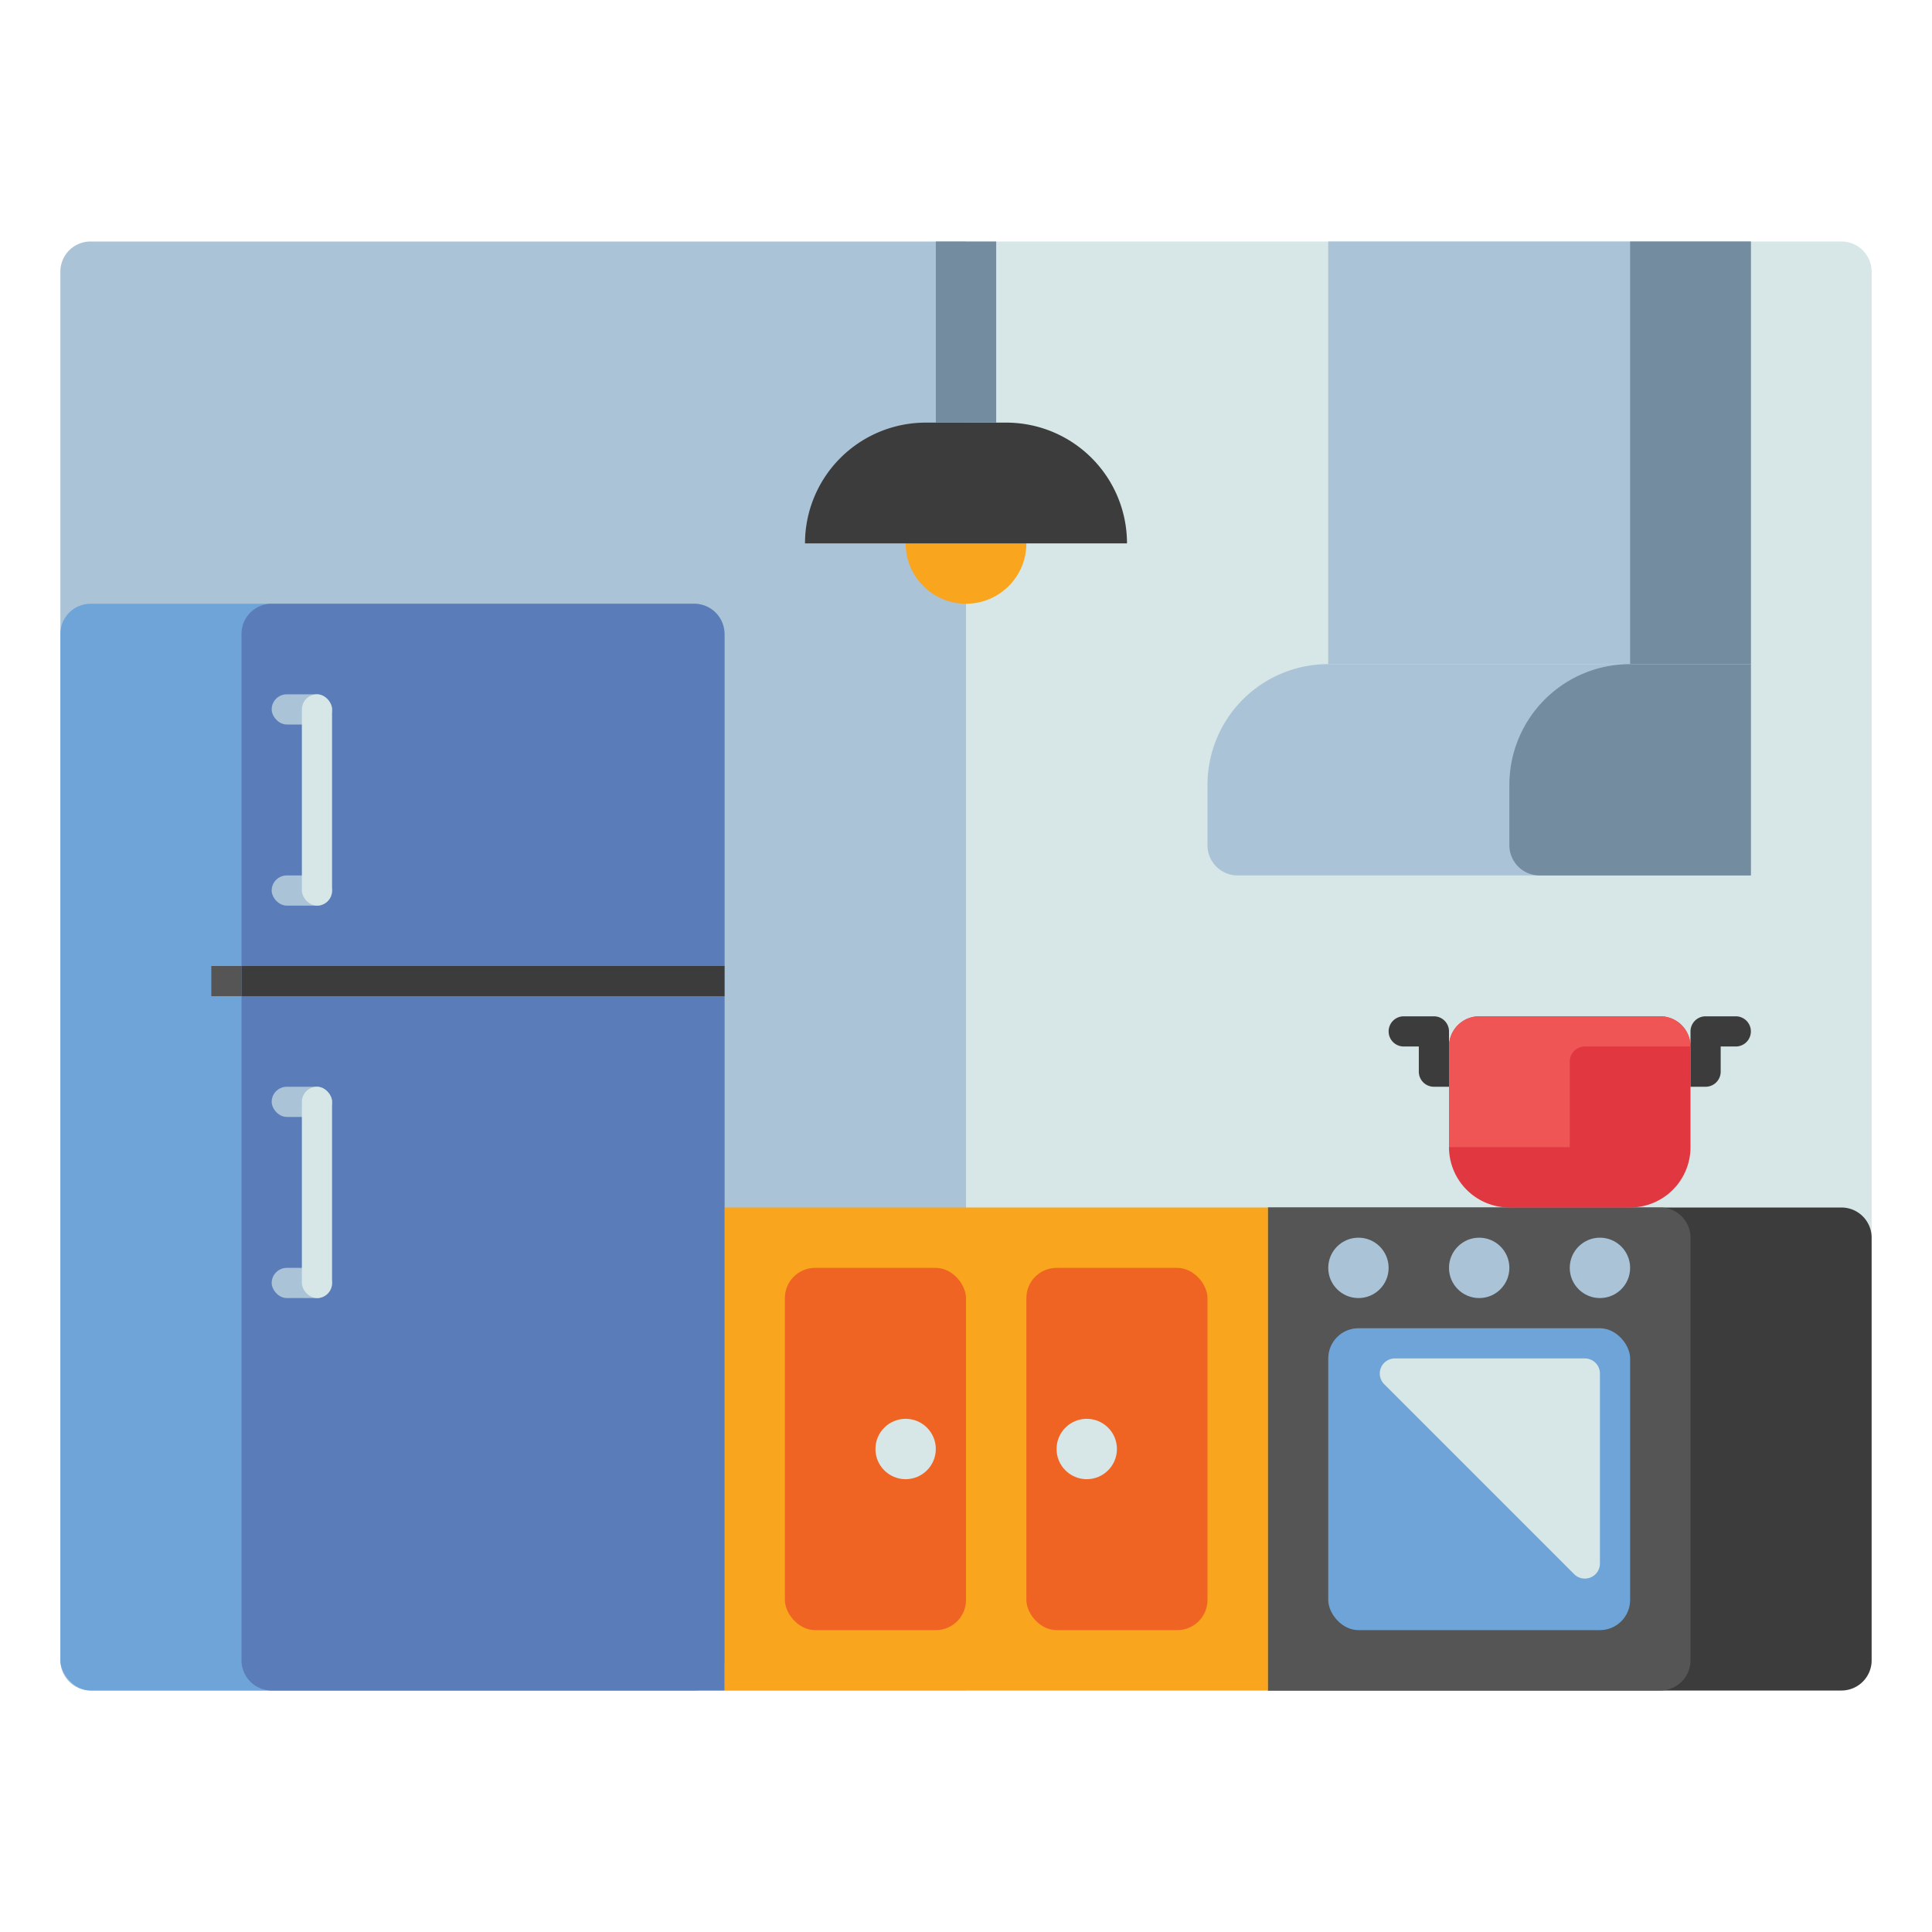 <svg xmlns="http://www.w3.org/2000/svg" viewBox="0 0 512 512"><title>70 Rage Room Icons - Expanded</title><path d="M264,64H496a0,0,0,0,1,0,0V448a0,0,0,0,1,0,0H264a8,8,0,0,1-8-8V72A8,8,0,0,1,264,64Z" transform="translate(752 512) rotate(180)" fill="#d7e6e6"/><path d="M344,320H496a0,0,0,0,1,0,0V448a0,0,0,0,1,0,0H344a8,8,0,0,1-8-8V328A8,8,0,0,1,344,320Z" transform="translate(832 768) rotate(180)" fill="#3c3c3c"/><path d="M16,64H248a8,8,0,0,1,8,8V440a8,8,0,0,1-8,8H16a0,0,0,0,1,0,0V64A0,0,0,0,1,16,64Z" transform="translate(272 512) rotate(180)" fill="#aac3d7"/><path d="M344,320H448a0,0,0,0,1,0,0V448a0,0,0,0,1,0,0H344a8,8,0,0,1-8-8V328A8,8,0,0,1,344,320Z" transform="translate(784 768) rotate(180)" fill="#555"/><rect x="256" y="320" width="80" height="128" transform="translate(592 768) rotate(180)" fill="#faa51e"/><rect x="272" y="336" width="48" height="96" rx="8" ry="8" transform="translate(592 768) rotate(180)" fill="#f06423"/><rect x="192" y="320" width="64" height="128" transform="translate(448 768) rotate(180)" fill="#faa51e"/><rect x="208" y="336" width="48" height="96" rx="8" ry="8" transform="translate(464 768) rotate(180)" fill="#f06423"/><rect x="16" y="160" width="176" height="288" rx="8" ry="8" transform="translate(208 608) rotate(180)" fill="#6fa4d8"/><path d="M64,160H184a8,8,0,0,1,8,8V440a8,8,0,0,1-8,8H72a8,8,0,0,1-8-8V160A0,0,0,0,1,64,160Z" transform="translate(256 608) rotate(180)" fill="#5a7db9"/><rect x="352" y="352" width="80" height="80" rx="8" ry="8" transform="translate(784 784) rotate(180)" fill="#6fa4d8"/><path d="M424,414.343V364a4,4,0,0,0-4-4H369.657a4,4,0,0,0-2.829,6.828l50.344,50.344A4,4,0,0,0,424,414.343Z" fill="#d7e6e6"/><circle cx="288" cy="384" r="8" fill="#d7e6e6"/><circle cx="240" cy="384" r="8" fill="#d7e6e6"/><circle cx="424" cy="336" r="8" fill="#aac3d7"/><circle cx="392" cy="336" r="8" fill="#aac3d7"/><circle cx="360" cy="336" r="8" fill="#aac3d7"/><path d="M392,269.333h48a8,8,0,0,1,8,8V304a16,16,0,0,1-16,16H400a16,16,0,0,1-16-16V277.333A8,8,0,0,1,392,269.333Z" fill="#e13741"/><path d="M440,269.334H392a8,8,0,0,0-8,8V304h32V281.333a4,4,0,0,1,4-4h28A8,8,0,0,0,440,269.334Z" fill="#f05555"/><path d="M460,269.333h-8a4,4,0,0,0-4,4V288h4a4,4,0,0,0,4-4v-6.667h4a4,4,0,0,0,4-4h0A4,4,0,0,0,460,269.333Z" fill="#3c3c3c"/><path d="M372,269.333h8a4,4,0,0,1,4,4V288h-4a4,4,0,0,1-4-4v-6.667h-4a4,4,0,0,1-4-4h0A4,4,0,0,1,372,269.333Z" fill="#3c3c3c"/><rect x="64" y="256" width="128" height="8" fill="#3c3c3c"/><rect x="56" y="256" width="8" height="8" transform="translate(120 520) rotate(180)" fill="#555"/><rect x="72" y="184" width="16" height="8" rx="4" ry="4" fill="#aac3d7"/><rect x="72" y="232" width="16" height="8" rx="4" ry="4" fill="#aac3d7"/><rect x="80" y="184" width="8" height="56" rx="4" ry="4" fill="#d7e6e6"/><rect x="72" y="288" width="16" height="8" rx="4" ry="4" fill="#aac3d7"/><rect x="72" y="336" width="16" height="8" rx="4" ry="4" fill="#aac3d7"/><rect x="80" y="288" width="8" height="56" rx="4" ry="4" fill="#d7e6e6"/><rect x="352" y="64" width="112" height="112" fill="#aac3d7"/><rect x="432" y="64" width="32" height="112" fill="#738ca0"/><path d="M352,176H464a0,0,0,0,1,0,0v56a0,0,0,0,1,0,0H328a8,8,0,0,1-8-8V208A32,32,0,0,1,352,176Z" fill="#aac3d7"/><path d="M432,176h32a0,0,0,0,1,0,0v56a0,0,0,0,1,0,0H408a8,8,0,0,1-8-8V208A32,32,0,0,1,432,176Z" fill="#738ca0"/><circle cx="256" cy="144" r="16" fill="#faa51e"/><path d="M245.333,112h21.333a32,32,0,0,1,32,32v0a0,0,0,0,1,0,0H213.333a0,0,0,0,1,0,0v0a32,32,0,0,1,32-32Z" fill="#3c3c3c"/><rect x="248" y="64" width="16" height="48" fill="#738ca0"/></svg>
